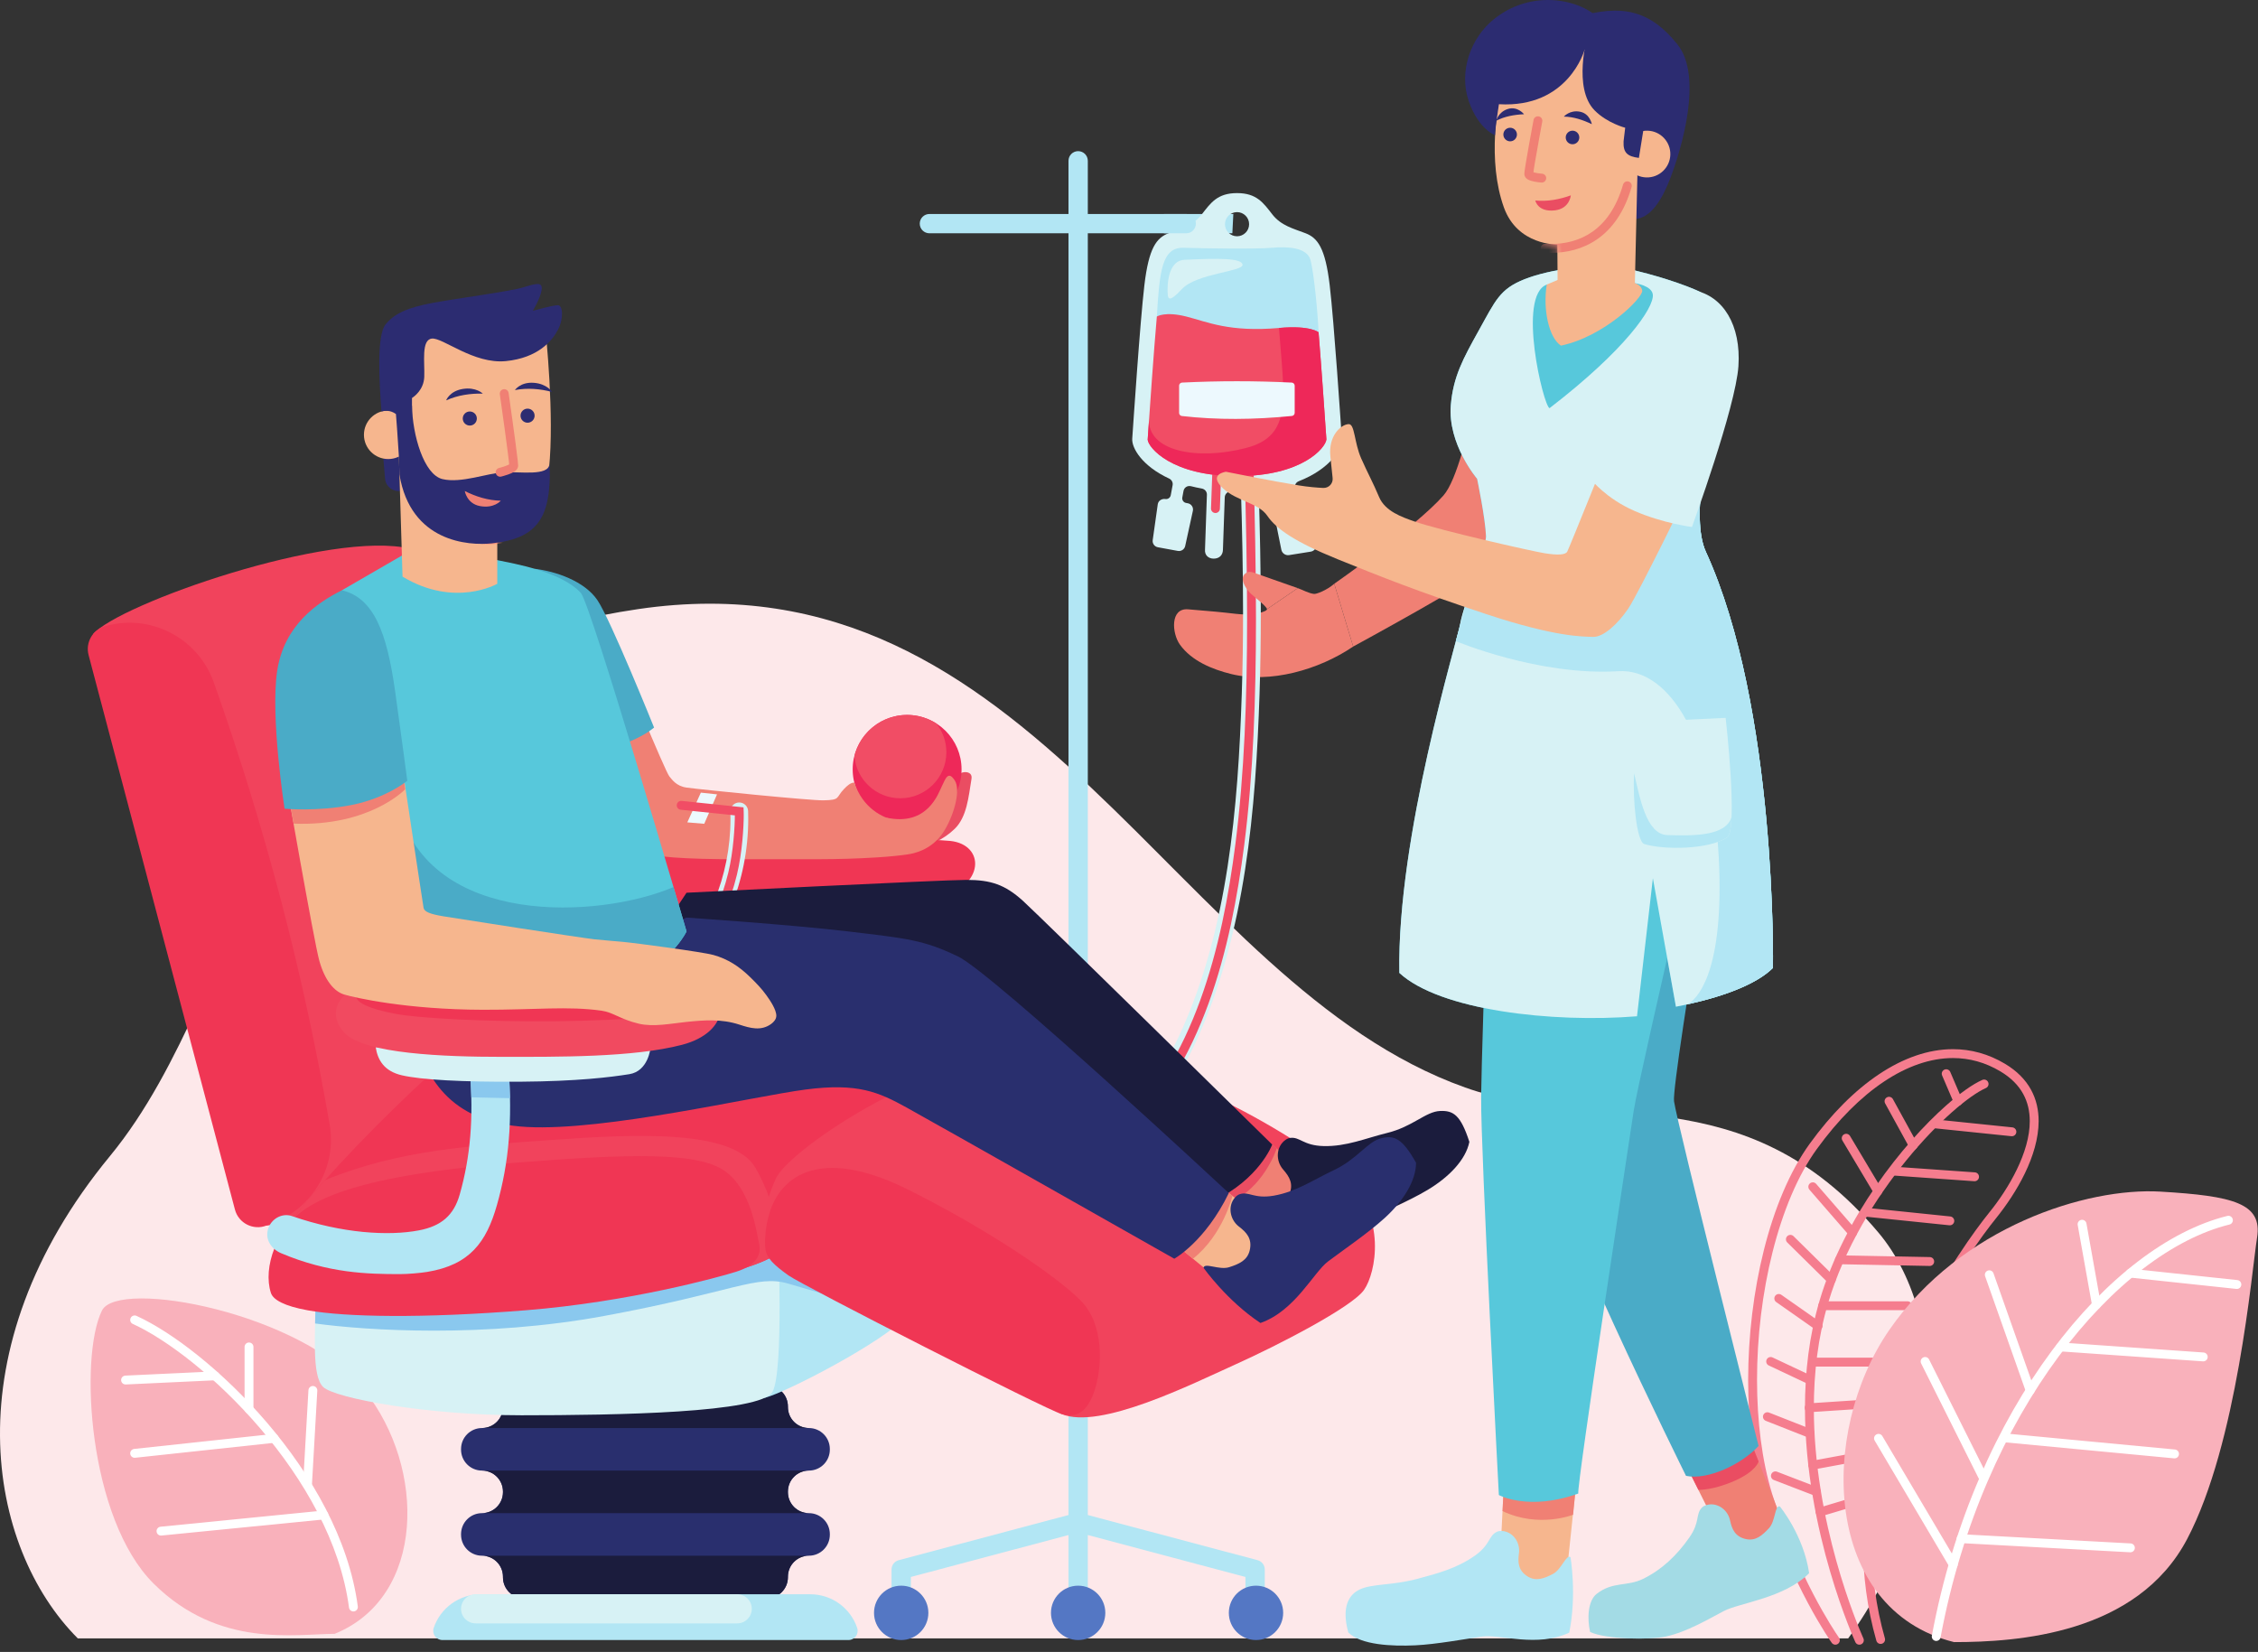 <svg width="339" height="248" viewBox="0 0 339 248" fill="none" xmlns="http://www.w3.org/2000/svg">
<rect x="0" y="0" width="339" height="248" fill="#333333" stroke="none"/>
<path d="M11.677 245.965C-1.888 232.377 -7.5 202.721 16.5 173.571C38.693 146.613 36.266 100.214 95.805 91.444C155.344 82.672 176.116 147.637 219.96 163.262C239.567 170.25 261.785 161.006 282.025 185.059C293.305 198.462 292.205 225.741 277.477 245.965H11.677Z" fill="#FDE8EA"/>
<path d="M276.092 245.861L276.028 245.77C275.377 244.83 269.872 236.665 266.049 224.244C264.528 219.305 263.788 213.354 263.788 207.171C263.779 194.305 267.011 180.42 272.783 172.48C275.945 168.117 279.372 164.696 282.848 162.378C286.325 160.058 289.839 158.844 293.204 158.844C295.664 158.845 298.053 159.488 300.337 160.852C301.969 161.829 303.055 162.973 303.744 164.225C304.433 165.478 304.733 166.853 304.733 168.316C304.753 172.957 301.597 178.409 298.641 182.047C294.524 187.154 279.708 207.749 279.692 231.642C279.691 236.437 280.292 241.364 281.703 246.314C281.803 246.669 282.172 246.874 282.527 246.773C282.88 246.673 283.085 246.304 282.984 245.95C281.611 241.126 281.025 236.326 281.025 231.642C281.008 208.313 295.649 187.852 299.679 182.885C302.724 179.1 306.048 173.536 306.067 168.316C306.068 166.671 305.725 165.057 304.913 163.582C304.101 162.106 302.825 160.785 301.021 159.708C298.544 158.225 295.899 157.51 293.204 157.51C289.513 157.512 285.748 158.84 282.108 161.269C278.467 163.7 274.94 167.233 271.703 171.697C265.673 180.037 262.464 194.082 262.455 207.171C262.456 213.461 263.203 219.528 264.775 224.637C268.916 238.083 274.979 246.595 275.005 246.634C275.22 246.934 275.636 247.005 275.936 246.79C276.236 246.577 276.305 246.161 276.092 245.861Z" fill="#F57D8E"/>
<path d="M297.609 162.128C296.175 162.762 294.299 164.088 292.147 165.993C285.713 171.706 276.945 182.628 273.193 195.209C271.6 200.56 270.984 206.062 270.984 211.383C270.991 230.032 278.531 246.478 278.547 246.525C278.7 246.86 279.096 247.007 279.431 246.854C279.765 246.701 279.912 246.305 279.759 245.971C279.759 245.971 279.732 245.912 279.679 245.79C278.871 243.968 272.312 228.533 272.317 211.383C272.317 206.165 272.923 200.79 274.471 195.59C276.897 187.432 281.545 179.908 286.241 174.153C288.587 171.276 290.944 168.841 293.031 166.99C295.112 165.14 296.944 163.873 298.145 163.349C298.483 163.201 298.636 162.808 298.488 162.47C298.34 162.133 297.947 161.98 297.609 162.128Z" fill="#F57D8E"/>
<path d="M302.121 169.25L290.427 168.044C290.061 168.005 289.733 168.272 289.696 168.638C289.657 169.004 289.924 169.332 290.291 169.369L301.984 170.577C302.351 170.614 302.677 170.349 302.716 169.983C302.753 169.616 302.487 169.289 302.121 169.25Z" fill="#F57D8E"/>
<path d="M296.493 176.004L284.308 175.148C283.94 175.121 283.621 175.399 283.596 175.765C283.571 176.133 283.847 176.452 284.215 176.477L296.4 177.335C296.767 177.36 297.085 177.082 297.112 176.716C297.137 176.349 296.86 176.03 296.493 176.004Z" fill="#F57D8E"/>
<path d="M292.801 182.624L280.221 181.328C279.856 181.29 279.528 181.556 279.491 181.922C279.452 182.289 279.719 182.617 280.085 182.654L292.664 183.95C293.031 183.988 293.359 183.721 293.396 183.356C293.433 182.989 293.167 182.661 292.801 182.624Z" fill="#F57D8E"/>
<path d="M276.145 189.794L289.703 190.056C290.071 190.062 290.375 189.77 290.381 189.401C290.389 189.033 290.096 188.729 289.728 188.722L276.171 188.461C275.803 188.454 275.499 188.746 275.491 189.114C275.484 189.482 275.776 189.787 276.145 189.794Z" fill="#F57D8E"/>
<path d="M273.651 196.694H286.372C286.74 196.694 287.039 196.395 287.039 196.028C287.039 195.658 286.74 195.361 286.372 195.361H273.651C273.283 195.361 272.984 195.658 272.984 196.028C272.984 196.395 273.283 196.694 273.651 196.694Z" fill="#F57D8E"/>
<path d="M272.16 205.16H283.604C283.972 205.16 284.271 204.861 284.271 204.493C284.271 204.125 283.972 203.826 283.604 203.826H272.16C271.79 203.826 271.493 204.125 271.493 204.493C271.493 204.861 271.79 205.16 272.16 205.16Z" fill="#F57D8E"/>
<path d="M271.659 212.013L280.699 211.421C281.065 211.397 281.344 211.08 281.32 210.713C281.296 210.345 280.979 210.068 280.611 210.092L271.571 210.683C271.204 210.707 270.925 211.025 270.949 211.392C270.973 211.76 271.291 212.037 271.659 212.013Z" fill="#F57D8E"/>
<path d="M272.28 220.618L279.273 219.33C279.636 219.264 279.876 218.916 279.809 218.553C279.741 218.192 279.395 217.952 279.032 218.018L272.039 219.308C271.676 219.374 271.437 219.721 271.504 220.084C271.571 220.447 271.919 220.685 272.28 220.618Z" fill="#F57D8E"/>
<path d="M273.449 227.631L279.344 225.871C279.696 225.765 279.897 225.395 279.792 225.041C279.687 224.689 279.315 224.488 278.963 224.593L273.068 226.353C272.716 226.459 272.515 226.829 272.62 227.182C272.725 227.535 273.097 227.736 273.449 227.631Z" fill="#F57D8E"/>
<path d="M272.948 223.312L266.785 220.944C266.441 220.812 266.056 220.984 265.924 221.328C265.792 221.672 265.964 222.057 266.308 222.189L272.471 224.557C272.815 224.689 273.2 224.517 273.332 224.173C273.464 223.829 273.292 223.444 272.948 223.312Z" fill="#F57D8E"/>
<path d="M272.001 214.59L265.589 212.066C265.247 211.932 264.86 212.1 264.724 212.442C264.589 212.785 264.759 213.171 265.101 213.306L271.513 215.83C271.856 215.965 272.243 215.797 272.377 215.454C272.512 215.112 272.344 214.725 272.001 214.59Z" fill="#F57D8E"/>
<path d="M272.041 206.581L266.12 203.792C265.787 203.635 265.389 203.777 265.232 204.111C265.076 204.444 265.219 204.841 265.551 204.997L271.473 207.787C271.805 207.944 272.203 207.801 272.36 207.468C272.517 207.135 272.375 206.737 272.041 206.581Z" fill="#F57D8E"/>
<path d="M273.337 198.525L267.437 194.388C267.136 194.177 266.72 194.249 266.508 194.55C266.297 194.853 266.371 195.268 266.672 195.48L272.572 199.617C272.873 199.828 273.289 199.754 273.5 199.453C273.712 199.152 273.639 198.736 273.337 198.525Z" fill="#F57D8E"/>
<path d="M287.82 171.62L284.188 165.009C284.011 164.686 283.605 164.568 283.283 164.745C282.96 164.922 282.843 165.328 283.02 165.65L286.652 172.261C286.829 172.584 287.235 172.702 287.557 172.525C287.88 172.348 287.997 171.942 287.82 171.62Z" fill="#F57D8E"/>
<path d="M282.495 178.492L277.748 170.54C277.559 170.224 277.149 170.12 276.833 170.309C276.517 170.497 276.413 170.906 276.603 171.223L281.349 179.176C281.539 179.492 281.948 179.596 282.264 179.406C282.58 179.217 282.683 178.808 282.495 178.492Z" fill="#F57D8E"/>
<path d="M278.648 184.621L272.663 177.732C272.421 177.454 272 177.424 271.723 177.666C271.444 177.908 271.415 178.328 271.656 178.606L277.641 185.495C277.883 185.773 278.304 185.802 278.583 185.561C278.86 185.32 278.889 184.899 278.648 184.621Z" fill="#F57D8E"/>
<path d="M275.405 191.64L269.264 185.584C269.003 185.325 268.58 185.328 268.321 185.59C268.063 185.853 268.065 186.275 268.328 186.533L274.469 192.589C274.731 192.848 275.153 192.845 275.412 192.582C275.671 192.321 275.667 191.899 275.405 191.64Z" fill="#F57D8E"/>
<path d="M294.571 165.068L292.8 160.933C292.655 160.594 292.263 160.438 291.925 160.582C291.587 160.728 291.429 161.12 291.575 161.458L293.345 165.592C293.491 165.93 293.883 166.088 294.221 165.942C294.559 165.797 294.716 165.405 294.571 165.068Z" fill="#F57D8E"/>
<path d="M293.366 246.526C302.813 246.526 320.837 245.362 328.37 231.04C335.902 216.717 338.054 190.899 338.862 185.784C339.669 180.668 335.365 179.543 324.334 178.895C313.305 178.247 294.396 184.144 283.673 199.624C272.95 215.102 273.697 241.632 293.366 246.526Z" fill="#F9B1BB"/>
<path d="M334.399 182.544C325.569 184.729 316.108 191.918 308.02 202.826C299.935 213.738 293.233 228.389 290.035 245.564C289.968 245.925 290.207 246.273 290.568 246.341C290.931 246.408 291.279 246.169 291.345 245.807C294.505 228.83 301.133 214.356 309.091 203.62C317.044 192.88 326.336 185.897 334.717 183.838C335.075 183.75 335.293 183.389 335.205 183.032C335.117 182.674 334.756 182.456 334.399 182.544Z" fill="white"/>
<path d="M335.897 192.177L319.912 190.473C319.547 190.433 319.217 190.699 319.179 191.065C319.14 191.43 319.405 191.76 319.771 191.799L335.756 193.504C336.123 193.542 336.451 193.277 336.491 192.911C336.529 192.545 336.264 192.216 335.897 192.177Z" fill="white"/>
<path d="M311.932 183.911L314.087 195.992C314.152 196.355 314.499 196.596 314.86 196.532C315.223 196.466 315.464 196.121 315.4 195.759L313.245 183.676C313.18 183.314 312.835 183.073 312.472 183.137C312.109 183.202 311.868 183.548 311.932 183.911Z" fill="white"/>
<path d="M298.032 191.602L304.164 208.966C304.287 209.314 304.668 209.496 305.015 209.373C305.363 209.25 305.544 208.871 305.421 208.523L299.289 191.159C299.167 190.811 298.785 190.629 298.439 190.752C298.092 190.874 297.909 191.255 298.032 191.602Z" fill="white"/>
<path d="M330.827 203.048L309.389 201.548C309.021 201.523 308.703 201.799 308.677 202.166C308.652 202.533 308.929 202.852 309.296 202.878L330.735 204.378C331.101 204.404 331.42 204.126 331.445 203.76C331.472 203.392 331.195 203.073 330.827 203.048Z" fill="white"/>
<path d="M288.427 204.693L297.04 221.899C297.205 222.228 297.605 222.361 297.935 222.195C298.264 222.032 298.397 221.63 298.233 221.301L289.619 204.095C289.455 203.766 289.053 203.633 288.724 203.799C288.396 203.964 288.263 204.364 288.427 204.693Z" fill="white"/>
<path d="M326.532 217.613L301.211 215.216C300.844 215.181 300.519 215.449 300.484 215.816C300.449 216.182 300.719 216.508 301.085 216.542L326.407 218.941C326.773 218.976 327.097 218.706 327.133 218.34C327.168 217.973 326.899 217.648 326.532 217.613Z" fill="white"/>
<path d="M319.877 231.712L294.468 230.33C294.1 230.311 293.787 230.592 293.767 230.96C293.747 231.328 294.028 231.642 294.396 231.662L319.805 233.042C320.173 233.062 320.488 232.781 320.508 232.413C320.528 232.045 320.245 231.732 319.877 231.712Z" fill="white"/>
<path d="M281.452 216.276L292.672 235.23C292.86 235.548 293.269 235.652 293.585 235.465C293.903 235.277 294.008 234.869 293.82 234.552L282.6 215.596C282.412 215.28 282.003 215.174 281.687 215.362C281.369 215.549 281.265 215.959 281.452 216.276Z" fill="white"/>
<path d="M229.585 42.74C223.237 44.816 220.839 69.696 216.703 74.393C212.567 79.09 200.315 87.64 200.315 87.64L203.157 97.066C203.157 97.066 221.951 86.858 224.405 84.552C226.861 82.245 233.091 66.301 233.091 66.301L229.585 42.74Z" fill="#F08074"/>
<path d="M190.227 91.444C190.215 91.506 190.157 91.629 189.896 91.744C188.028 92.566 186.048 92.201 184.011 91.982C181.955 91.761 180.275 91.65 178.389 91.478C175.671 91.23 175.912 95.062 177.153 96.788C178.915 99.237 182.013 100.496 184.853 101.194C190.676 102.625 197.972 100.586 203.157 97.066L200.315 87.64C199.137 88.658 197.62 89.198 197.3 89.166C196.497 89.089 195.609 88.566 194.839 88.296" fill="#F08074"/>
<path d="M50.235 245.287C44.377 245.287 32.901 247.496 23.081 237.761C13.26 228.026 11.862 203.724 15.306 196.753C17.712 191.881 45.449 197.101 54.725 208.745C63.999 220.388 63.886 239.768 50.235 245.287Z" fill="#F9B1BB"/>
<path d="M19.94 198.762C25.055 201.085 32.579 206.844 39.085 214.465C45.602 222.088 51.114 231.577 52.396 241.344C52.444 241.709 52.779 241.966 53.144 241.918C53.509 241.87 53.766 241.534 53.718 241.17C52.378 231.024 46.721 221.353 40.099 213.599C33.466 205.844 25.88 200.007 20.493 197.549C20.158 197.395 19.762 197.544 19.609 197.88C19.457 198.214 19.605 198.61 19.94 198.762Z" fill="white"/>
<path d="M18.884 207.849L32.319 207.22C32.687 207.202 32.971 206.89 32.954 206.523C32.937 206.154 32.625 205.871 32.257 205.888L18.821 206.518C18.453 206.536 18.169 206.848 18.186 207.214C18.203 207.582 18.515 207.866 18.884 207.849Z" fill="white"/>
<path d="M36.718 202.213V211.557C36.718 211.925 37.016 212.224 37.384 212.224C37.753 212.224 38.051 211.925 38.051 211.557V202.213C38.051 201.845 37.753 201.547 37.384 201.547C37.016 201.547 36.718 201.845 36.718 202.213Z" fill="white"/>
<path d="M20.287 218.852L41.235 216.599C41.602 216.559 41.866 216.23 41.826 215.864C41.787 215.499 41.459 215.233 41.093 215.273L20.145 217.526C19.779 217.565 19.514 217.894 19.553 218.26C19.593 218.626 19.921 218.892 20.287 218.852Z" fill="white"/>
<path d="M46.307 208.706L45.506 222.74C45.485 223.108 45.766 223.422 46.134 223.444C46.502 223.464 46.817 223.183 46.837 222.816L47.638 208.782C47.659 208.416 47.378 208.1 47.01 208.08C46.643 208.059 46.328 208.34 46.307 208.706Z" fill="white"/>
<path d="M24.237 230.53L48.688 228.104C49.054 228.068 49.322 227.741 49.286 227.376C49.249 227.009 48.923 226.741 48.557 226.777L24.106 229.204C23.739 229.24 23.472 229.566 23.508 229.933C23.545 230.3 23.871 230.568 24.237 230.53Z" fill="white"/>
<path d="M161.865 241.014C162.667 241.014 163.316 240.366 163.316 239.565V24.14C163.316 23.34 162.667 22.691 161.865 22.691C161.065 22.691 160.416 23.34 160.416 24.14V239.565C160.416 240.366 161.065 241.014 161.865 241.014Z" fill="#B2E6F4"/>
<path d="M185.017 35.024H139.536C138.735 35.024 138.085 34.376 138.085 33.574C138.085 32.773 138.735 32.125 139.536 32.125H185.163" fill="#B2E6F4"/>
<path d="M135.299 239.945C136.1 239.945 136.751 239.296 136.751 238.493V236.747L162.239 229.968C163.013 229.762 163.475 228.966 163.269 228.192C163.063 227.417 162.267 226.957 161.492 227.162L134.925 234.228C134.289 234.396 133.847 234.972 133.847 235.631V238.493C133.847 239.296 134.497 239.945 135.299 239.945Z" fill="#B2E6F4"/>
<path d="M188.433 239.945C189.235 239.945 189.884 239.296 189.884 238.493V235.631C189.884 234.972 189.441 234.396 188.805 234.228L162.239 227.162C161.464 226.957 160.668 227.417 160.463 228.192C160.257 228.966 160.717 229.762 161.492 229.968L186.981 236.747V238.493C186.981 239.296 187.631 239.945 188.433 239.945Z" fill="#B2E6F4"/>
<path d="M157.785 242.136C157.785 244.389 159.612 246.216 161.865 246.216C164.119 246.216 165.945 244.389 165.945 242.136C165.945 239.882 164.119 238.056 161.865 238.056C159.612 238.056 157.785 239.882 157.785 242.136Z" fill="#5477C4"/>
<path d="M131.219 242.136C131.219 244.389 133.045 246.216 135.299 246.216C137.552 246.216 139.379 244.389 139.379 242.136C139.379 239.882 137.552 238.056 135.299 238.056C133.045 238.056 131.219 239.882 131.219 242.136Z" fill="#5477C4"/>
<path d="M192.647 242.136C192.647 244.389 190.82 246.216 188.567 246.216C186.315 246.216 184.488 244.389 184.488 242.136C184.488 239.882 186.315 238.056 188.567 238.056C190.82 238.056 192.647 239.882 192.647 242.136Z" fill="#5477C4"/>
<path d="M183.908 33.658C183.908 32.657 184.72 31.846 185.72 31.846C186.721 31.846 187.533 32.657 187.533 33.658C187.533 34.66 186.721 35.471 185.72 35.471C184.72 35.471 183.908 34.66 183.908 33.658ZM176.048 72.836L175.767 74.347C175.696 74.72 175.345 74.971 174.972 74.918C174.42 74.841 173.895 75.162 173.817 75.715L173.059 81.088C172.987 81.593 173.327 82.065 173.829 82.157L176.832 82.709C177.337 82.801 177.825 82.477 177.935 81.976L179.089 76.697C179.204 76.173 178.864 75.657 178.337 75.557L178.068 75.507C177.684 75.434 177.432 75.064 177.504 74.681L177.685 73.705C177.785 73.169 178.292 72.862 178.82 72.997C179.332 73.126 179.869 73.244 180.433 73.345C180.88 73.425 181.212 73.813 181.196 74.268L180.912 82.475C180.829 83.344 181.417 83.865 182.211 83.867C183.088 83.867 183.576 83.311 183.601 82.568L183.876 74.662C183.892 74.166 184.304 73.769 184.8 73.785C185.101 73.794 185.407 73.801 185.72 73.801C187.437 73.801 188.985 73.673 190.387 73.452C190.673 73.406 191.057 73.332 191.416 73.258C191.983 73.142 192.501 73.416 192.573 73.879C192.647 74.343 192.705 74.719 192.705 74.719C192.768 75.124 192.5 75.504 192.103 75.584C191.515 75.703 191.099 76.217 191.217 76.805L192.372 82.526C192.481 83.065 192.995 83.422 193.537 83.336L196.781 82.82C197.327 82.733 197.705 82.229 197.636 81.681L196.917 75.913C196.847 75.341 196.316 74.94 195.747 75.028L195.455 75.072C195.04 75.135 194.652 74.85 194.587 74.436L194.4 73.236C194.333 72.811 194.584 72.404 194.985 72.246C199.68 70.406 201.565 67.396 201.455 65.85C201.289 63.532 200.296 48.46 199.633 42.829C198.971 37.197 197.811 35.706 195.989 35.011C194.168 34.313 192.345 33.885 191.02 32.191C189.696 30.496 188.701 28.989 185.72 28.989C182.74 28.989 181.745 30.496 180.42 32.191C179.096 33.885 177.273 34.313 175.452 35.011C173.631 35.706 172.471 37.197 171.808 42.829C171.145 48.46 170.152 63.532 169.987 65.85C169.884 67.288 171.515 69.989 175.517 71.841C175.899 72.017 176.125 72.422 176.048 72.836Z" fill="#D7F2F5"/>
<path d="M173.68 47.519C174.093 40.729 174.413 37.09 177.731 37.199C181.048 37.305 188.647 37.408 191 37.196C193.355 36.984 196.195 37.165 196.729 38.985C197.264 40.804 197.859 47.176 197.961 49.892C198.063 52.608 190.407 53.492 183.908 53.585C177.411 53.677 173.68 47.519 173.68 47.519Z" fill="#B2E6F4"/>
<path d="M197.961 49.892C198.395 55.2 198.825 61.486 199.032 64.484L199.137 65.966C199.036 67.183 195.576 71.478 185.721 71.478C175.865 71.478 172.405 67.183 172.304 66.016L172.409 64.484C172.647 61.023 173.185 53.18 173.68 47.519C173.68 47.519 174.9 46.716 178.089 47.519C181.279 48.32 184.525 49.901 192.099 49.232C196.773 48.819 197.961 49.892 197.961 49.892Z" fill="#F14D65"/>
<path d="M183.147 76.376L183.359 70.424C183.372 70.056 183.084 69.748 182.716 69.734C182.348 69.721 182.04 70.009 182.027 70.377L181.813 76.328C181.801 76.696 182.088 77.005 182.456 77.018C182.824 77.032 183.133 76.744 183.147 76.376Z" fill="#F14D65"/>
<path d="M145.164 180.748C153.252 180.509 160.321 177.887 166.135 173.531C171.952 169.176 176.519 163.111 179.736 155.995C187.029 139.851 188.52 121.459 189.097 104.24C189.233 100.164 189.289 96.088 189.289 92.013C189.289 85.672 189.152 79.336 188.96 73.009C188.937 72.273 188.323 71.696 187.587 71.717C186.851 71.74 186.272 72.355 186.295 73.091C186.487 79.401 186.623 85.71 186.623 92.013C186.623 96.062 186.567 100.109 186.432 104.152C185.868 121.28 184.349 139.335 177.307 154.896C174.243 161.671 169.936 167.355 164.537 171.396C159.135 175.435 152.645 177.852 145.084 178.081C144.348 178.104 143.769 178.719 143.791 179.455C143.813 180.19 144.428 180.769 145.164 180.748Z" fill="#D7F2F5"/>
<path d="M186.852 70.104C187.055 77.581 187.231 85.296 187.231 92.971C187.231 104.637 186.821 116.212 185.475 126.713C183.511 142.078 179.319 159.492 167.509 170.148C161.337 175.725 153.397 178.501 145.096 178.748C144.728 178.76 144.439 179.066 144.449 179.435C144.46 179.802 144.768 180.092 145.136 180.081C153.704 179.828 161.968 176.953 168.403 171.137C180.629 160.068 184.807 142.341 186.797 126.884C188.155 116.293 188.564 104.668 188.564 92.971C188.564 85.275 188.387 77.548 188.185 70.068C188.175 69.7 187.868 69.409 187.5 69.42C187.132 69.429 186.843 69.736 186.852 70.104Z" fill="#F14D65"/>
<path d="M172.304 66.016L172.409 64.484C172.443 64.012 172.48 63.452 172.524 62.832C172.176 67.77 179.773 69.169 187.124 67.24C194.115 65.405 192.795 59.819 192.017 49.237L192.099 49.232C196.773 48.819 197.961 49.892 197.961 49.892C198.395 55.2 198.825 61.486 199.032 64.484L199.137 65.966C199.036 67.183 195.576 71.478 185.721 71.478C175.865 71.478 172.405 67.183 172.304 66.016Z" fill="#EE2859"/>
<path d="M177.436 62.455C182.724 63.06 188.245 63.013 193.951 62.449C194.189 62.425 194.375 62.223 194.375 61.981V57.904C194.375 57.655 194.177 57.448 193.929 57.436C188.441 57.167 182.955 57.167 177.468 57.436C177.219 57.448 177.021 57.655 177.021 57.904V61.987C177.021 62.225 177.2 62.428 177.436 62.455Z" fill="#EDF9FE"/>
<path d="M177.816 39.002C182.932 38.765 186.476 38.73 186.544 39.753C186.613 40.776 179.657 41.049 177.475 43.368C175.292 45.687 175.292 44.868 175.292 43.368C175.292 41.867 175.692 39.101 177.816 39.002Z" fill="#D7F2F5"/>
<path d="M194.839 88.296C192.673 87.534 190.507 86.775 188.341 86.013C188.004 85.894 187.629 85.776 187.299 85.912C185.744 86.546 187.081 88.481 187.824 89.159C188.479 89.756 189.557 90.544 190.111 91.233L190.227 91.444" fill="#F08074"/>
<path d="M135.553 123.276C137.668 123.448 139.948 122.749 141.421 120.98C142.285 119.941 142.707 118.593 143.248 117.368C143.425 116.966 143.613 116.552 143.947 116.266C144.272 115.988 144.723 115.862 145.144 115.932C145.399 115.974 145.656 116.097 145.78 116.322C145.911 116.558 145.869 116.848 145.825 117.113C145.419 119.548 145.172 122.657 143.321 124.44C141.639 126.06 139.775 126.838 137.507 127.42" fill="#EA4D62"/>
<path d="M144.361 115.504C144.361 120.017 140.703 123.676 136.188 123.676C131.675 123.676 128.016 120.017 128.016 115.504C128.016 110.99 131.675 107.332 136.188 107.332C140.703 107.332 144.361 110.99 144.361 115.504Z" fill="#EE2859"/>
<path d="M136.188 107.332C132.366 107.332 129.166 109.958 128.273 113.504C128.568 117.053 131.537 119.844 135.163 119.844C138.984 119.844 142.081 116.746 142.081 112.925C142.081 111.292 141.513 109.794 140.567 108.61C139.3 107.805 137.801 107.332 136.188 107.332Z" fill="#F14D65"/>
<path d="M95.969 125.457C90.298 125.457 86.58 129.513 89.975 133.17C92.915 136.338 105.131 136.768 113.501 136.768C121.872 136.768 133.312 136.881 140.656 134.958C148 133.036 147.888 126.814 142.684 126.249C137.481 125.682 95.969 125.457 95.969 125.457Z" fill="#F03654"/>
<path d="M136.509 128.236C135.175 128.437 133.605 128.597 131.754 128.714C125.407 129.117 121.364 128.96 111.289 128.993C102.523 129.021 97.799 128.612 96.575 127.913C94.204 126.56 88.032 118.54 86.558 116.38C84.405 113.224 79.374 89.397 79.374 89.397L82.894 86.305C87.383 88.109 88.678 89.532 90.14 92.754C93.382 99.905 99.874 115.877 100.507 116.578C100.851 116.96 101.475 118.022 103.096 118.242C105.642 118.586 121.68 120.188 123.593 120.153C126.248 120.105 125.435 119.768 126.733 118.429C127.196 117.952 127.709 117.486 128.251 117.485C129.529 121.237 132.34 122.8 134.749 123.245" fill="#F08074"/>
<path d="M80.263 85.393C83.389 85.762 87.731 87.209 89.695 90.104C91.658 92.997 98.197 109.224 98.197 109.224C98.197 109.224 94.656 112.429 87.007 113.049L80.263 85.393Z" fill="#4AABC7"/>
<path d="M105.223 118.998L103.188 123.46L105.729 123.676L107.649 119.258L105.223 118.998Z" fill="#EDF9FE"/>
<path d="M136.509 128.236C138.163 127.936 140.385 127.068 141.86 124.565C143.336 122.063 144.209 118.573 143.369 117.217C142.331 115.544 141.92 117.009 141.396 118.052C140.873 119.095 139.259 124.111 133.047 122.748L136.509 128.236Z" fill="#F08074"/>
<path d="M109.65 121.853C109.663 122.217 109.669 122.58 109.669 122.942C109.67 131.614 106.209 139.658 100.568 145.532C94.923 151.404 87.129 155.089 78.421 155.09C77.654 155.09 76.88 155.062 76.098 155.004C75.364 154.949 74.725 155.5 74.669 156.234C74.615 156.969 75.165 157.608 75.899 157.664C76.747 157.726 77.588 157.757 78.421 157.757C87.894 157.758 96.39 153.733 102.491 147.378C108.595 141.025 112.335 132.329 112.335 122.942C112.335 122.55 112.329 122.157 112.316 121.764C112.291 121.028 111.675 120.452 110.939 120.476C110.203 120.5 109.626 121.117 109.65 121.853Z" fill="#D7F2F5"/>
<path d="M75.965 157C76.595 157.03 77.221 157.046 77.843 157.046C88.987 157.053 98.834 151.964 105.447 142.593C108.122 138.812 109.631 135.466 110.637 131.314C111.448 127.969 111.657 124.105 111.659 122.346C111.659 122.125 111.656 121.936 111.649 121.78L111.625 121.205L102.337 120.237C101.971 120.2 101.643 120.465 101.605 120.832C101.567 121.197 101.833 121.525 102.199 121.564L110.914 122.472L110.983 121.808L110.317 121.836C110.322 121.965 110.326 122.138 110.326 122.346C110.327 124.006 110.114 127.833 109.342 131C108.362 135.016 106.954 138.142 104.358 141.824C97.962 150.864 88.58 155.706 77.843 155.713C77.243 155.713 76.64 155.698 76.032 155.668C75.664 155.649 75.351 155.932 75.333 156.3C75.314 156.668 75.598 156.981 75.965 157Z" fill="#F14D65"/>
<path d="M69.218 217.631V217.536C69.218 215.797 70.627 214.389 72.366 214.389C74.104 214.389 75.513 212.98 75.513 211.241V211.147C75.513 209.409 76.922 208 78.66 208H115.144C116.882 208 118.291 209.409 118.291 211.147V211.241C118.291 212.98 119.701 214.389 121.439 214.389C123.177 214.389 124.586 215.797 124.586 217.536V217.631C124.586 219.369 123.177 220.777 121.439 220.777C119.701 220.777 118.291 222.187 118.291 223.925V224.02C118.291 225.757 119.701 227.166 121.439 227.166C123.177 227.166 124.586 228.576 124.586 230.314V230.409C124.586 232.147 123.177 233.556 121.439 233.556C119.701 233.556 118.291 234.965 118.291 236.704V236.797C118.291 238.536 116.882 239.945 115.144 239.945H78.66C76.922 239.945 75.513 238.536 75.513 236.797V236.704C75.513 234.965 74.104 233.556 72.366 233.556C70.627 233.556 69.218 232.147 69.218 230.409V230.314C69.218 228.576 70.627 227.166 72.366 227.166C74.104 227.166 75.513 225.757 75.513 224.02V223.925C75.513 222.187 74.104 220.777 72.366 220.777C70.627 220.777 69.218 219.369 69.218 217.631Z" fill="#292F6E"/>
<path d="M121.438 227.166H72.365C74.103 227.166 75.513 225.757 75.513 224.02V223.925C75.513 222.187 74.103 220.777 72.365 220.777H121.438C119.7 220.777 118.291 222.187 118.291 223.925V224.02C118.291 225.757 119.7 227.166 121.438 227.166Z" fill="#1B1C3D"/>
<path d="M72.365 214.389C74.103 214.389 75.513 212.98 75.513 211.241V211.147C75.513 209.416 76.911 208.013 78.639 208.001H115.165C116.893 208.013 118.291 209.416 118.291 211.147V211.241C118.291 212.98 119.7 214.389 121.438 214.389L121.459 214.39H72.365V214.389Z" fill="#1B1C3D"/>
<path d="M118.291 236.704V236.797C118.291 238.536 116.882 239.945 115.144 239.945H78.66C76.922 239.945 75.513 238.536 75.513 236.797V236.704C75.513 234.965 74.103 233.556 72.365 233.556H121.438C119.7 233.556 118.291 234.965 118.291 236.704Z" fill="#1B1C3D"/>
<path d="M72.152 239.345H121.653C124.837 239.345 127.668 241.376 128.689 244.393C128.992 245.288 128.326 246.216 127.382 246.216H66.422C65.478 246.216 64.812 245.288 65.115 244.393C66.136 241.376 68.966 239.345 72.152 239.345Z" fill="#B2E6F4"/>
<path d="M71.403 243.714H110.685C111.892 243.714 112.87 242.736 112.87 241.529C112.87 240.324 111.892 239.345 110.685 239.345H71.403C70.196 239.345 69.218 240.324 69.218 241.529C69.218 242.736 70.196 243.714 71.403 243.714Z" fill="#D7F2F5"/>
<path d="M114.857 209.844C117.965 209.053 132.562 201.538 136.156 197.562L134.785 182.088H90.545L47.88 196.966L114.857 209.844Z" fill="#B2E6F4"/>
<path d="M47.383 193.906C47.383 200.085 46.725 206.584 48.546 208.254C50.366 209.926 64.055 212.473 78.284 212.473C92.514 212.473 114.239 212.113 115.977 208.956C117.715 205.8 116.809 185.238 116.809 185.238L47.383 193.906Z" fill="#D7F2F5"/>
<path d="M47.305 198.69C47.339 197.135 47.383 195.511 47.383 193.906L61.369 192.262L90.545 182.088H131.678L134.981 197.562C134.981 197.562 123.098 194.089 118.34 192.706C113.581 191.324 110.2 193.96 90.704 197.562C72.769 200.877 55.078 199.759 47.305 198.69Z" fill="#8AC8EE"/>
<path d="M13.957 95.221C17.684 90.746 49.74 79.427 61.705 82.405C73.671 85.382 86.367 151.277 86.367 151.277C86.367 151.277 58.401 182.897 40.007 183.989C40.009 183.037 13.957 95.221 13.957 95.221Z" fill="#F1435C"/>
<path d="M15.757 94.013C22.581 92.053 29.725 95.768 32.101 102.459C39.798 124.135 45.603 146.267 49.496 168.861C50.571 175.097 47.062 181.223 41.171 183.533L40.007 183.989C38.027 184.766 35.812 183.643 35.269 181.585L13.299 98.34C12.806 96.469 13.897 94.547 15.757 94.013Z" fill="#F03654"/>
<path d="M112.02 190.302C115.646 189.125 117.729 187.993 121.908 184.101C126.087 180.209 144.795 160.608 147.283 158.12C149.769 155.632 147.844 144.484 135.224 144.137C122.605 143.79 90.663 144.189 80.215 149.264C69.767 154.338 45.661 179.424 43.599 183.765C41.537 188.106 112.02 190.302 112.02 190.302Z" fill="#F03654"/>
<path d="M43.599 183.765C44.12 182.669 46.047 180.25 48.801 177.168C60.133 172.538 71.172 171.982 82.72 171.148C95.725 170.207 110.14 169.581 113.431 175.341C115.917 179.694 117.08 184.468 116.945 188.095C115.38 189.08 113.908 189.689 112.02 190.302C112.02 190.302 41.537 188.106 43.599 183.765Z" fill="#F1435C"/>
<path d="M40.673 194.108C39.437 190.302 41.518 184.331 45.999 181.393C50.481 178.457 59.248 176.011 77.088 174.583C94.928 173.156 104.65 172.987 108.7 175.721C112.75 178.457 113.566 184.899 113.973 186.775C114.381 188.65 113.158 190.078 110.609 190.893C108.061 191.709 94.511 195.464 78.915 196.711C63.318 197.956 51.869 197.729 46.224 196.719C42.67 196.081 41.006 195.133 40.673 194.108Z" fill="#F03654"/>
<path d="M159.376 212.287C165.13 214.711 178.986 207.76 185.429 204.862C191.792 202.002 202.972 196.244 204.784 193.656C206.597 191.069 208.208 182.636 202.065 176.954C195.922 171.273 174.354 158.117 157.65 157.694C140.948 157.273 118.416 172.552 116.474 176.954C114.532 181.357 114.294 184.323 114.931 187.63L159.376 212.287Z" fill="#F1435C"/>
<path d="M114.931 187.631C114.723 186.456 114.825 182.129 116.966 179.112C119.107 176.096 124.408 172.629 136.439 178.644C148.468 184.659 158.663 191.637 162.231 195.233C165.799 198.829 165.493 205.15 164.372 208.617C163.251 212.083 161.619 212.899 159.376 212.287C157.133 211.674 120.512 192.995 118.393 191.489C116.099 189.86 115.147 188.854 114.931 187.631Z" fill="#F03654"/>
<path d="M196.408 176.566L191.001 171.833L182.412 178.857L187.412 182.869C187.412 182.869 190.757 182.357 193.528 180.116C196.299 177.876 196.408 176.566 196.408 176.566Z" fill="#F08074"/>
<path d="M191.001 171.833L191.68 172.428C191.68 172.428 189.659 178.545 184.485 180.521L182.412 178.857L191.001 171.833Z" fill="#EA4D62"/>
<path d="M186.207 180.592C186.521 179.801 188.439 181.433 189.989 181.265C191.541 181.095 192.872 180.799 193.516 179.412C194.28 177.765 193.579 176.645 192.643 175.578C191.487 174.262 191.564 172.14 192.995 171.129C193.215 170.974 193.448 170.868 193.695 170.834C195.169 170.636 195.635 171.978 198.705 172.058C202.141 172.146 205.025 170.88 208.252 170.088C212.128 169.138 214.036 166.874 216.209 166.789C218.188 166.71 219.283 167.365 220.601 171.428C220.047 174.16 217.492 176.754 214.308 178.654C211.412 180.383 207.196 182.156 204.713 183.35C202.231 184.545 198.413 189.638 192.952 190.401C188.656 186.126 186.207 180.592 186.207 180.592Z" fill="#1B1C3D"/>
<path d="M103.07 134.026C103.07 134.026 141.428 132.097 145.093 132.097C148.759 132.097 150.88 132.802 153.58 135.246C156.281 137.692 191.001 171.833 191.001 171.833C191.001 171.833 189.072 177.041 182.128 180.32L138.149 146.95L93.735 148.1L103.07 134.026Z" fill="#1B1C3D"/>
<path d="M184.485 179.113L189.468 183.006C189.533 189.235 186.631 192.152 182.132 191.462L176.324 186.683L184.485 179.113Z" fill="#F6B68E"/>
<path d="M184.485 179.113L185.032 179.54C185.032 179.54 183.62 185.401 179.103 188.969L176.324 186.684L184.485 179.113Z" fill="#F08074"/>
<path d="M61.925 154.356C63.678 161.49 67.311 168.568 79.13 169.193C90.948 169.817 113.015 164.613 120.925 163.572C128.836 162.532 131.959 163.989 136.123 166.278C140.285 168.568 176.3 188.969 176.3 188.969C176.3 188.969 180.947 186.4 184.485 179.113C184.485 179.113 149.029 146.085 143.824 143.588C138.62 141.089 136.123 140.881 127.379 139.841C118.635 138.8 103.07 137.758 103.07 137.758L61.925 154.356Z" fill="#292F6E"/>
<path d="M180.687 190.332C180.839 189.494 183.041 190.717 184.528 190.245C186.015 189.773 187.263 189.22 187.619 187.733C188.044 185.968 187.135 185.007 186.007 184.148C184.615 183.085 184.271 180.989 185.473 179.717C185.659 179.521 185.867 179.371 186.101 179.289C187.509 178.804 188.229 180.028 191.256 179.5C194.641 178.909 197.219 177.097 200.227 175.685C203.837 173.989 205.261 171.393 207.376 170.88C209.3 170.413 210.501 170.838 212.596 174.562C212.592 177.349 210.6 180.397 207.853 182.888C205.355 185.154 201.572 187.724 199.373 189.385C197.176 191.047 194.439 196.792 189.235 198.618C184.179 195.275 180.687 190.332 180.687 190.332Z" fill="#292F6E"/>
<path d="M74.658 84.09C77.123 84.616 84.157 85.76 87.192 88.996C88.714 90.618 103.07 139.828 103.07 139.828C103.07 139.828 96.646 154.356 61.925 154.356L54.155 128.589L51.333 88.616L60.337 83.409C60.337 83.409 72.192 83.566 74.658 84.09Z" fill="#57C8DB"/>
<path d="M103.07 139.828C103.07 139.828 102.307 137.213 101.116 133.174C90.028 137.906 64.606 139.316 59.814 121.21C59.814 121.21 54.986 125.988 53.882 124.725L54.155 128.589L61.924 154.356C96.646 154.356 103.07 139.828 103.07 139.828Z" fill="#4AABC7"/>
<path d="M57.56 68.916L57.811 71.868C57.908 73 58.915 73.831 60.044 73.709L59.874 68.081L57.56 68.916Z" fill="#2C2C71"/>
<path d="M82.083 51.5C82.62 57.583 83.425 70.376 81.367 75.296C79.31 80.217 74.658 80.396 74.658 80.396V87.642C74.658 87.642 68.306 91.311 60.433 86.569L59.845 67.13C59.845 67.13 58.331 53.601 60.433 51.5C62.535 49.397 70.632 42.285 82.083 51.5Z" fill="#F6B68E"/>
<mask id="mask0_1_284" style="mask-type:luminance" maskUnits="userSpaceOnUse" x="59" y="46" width="24" height="43">
<path d="M82.083 51.5C82.62 57.583 83.425 70.376 81.368 75.296C79.309 80.217 74.658 80.396 74.658 80.396V87.642C74.658 87.642 68.306 91.311 60.433 86.569L59.845 67.13C59.845 67.13 58.331 53.601 60.433 51.5C62.535 49.397 70.632 42.285 82.083 51.5Z" fill="white"/>
</mask>
<g mask="url(#mask0_1_284)">
<path d="M75.007 80.269C74.526 80.329 74.004 80.362 73.456 80.362C71.339 80.364 68.847 79.862 66.799 78.522C64.753 77.177 63.11 75.037 62.584 71.552C62.53 71.186 62.19 70.936 61.826 70.99C61.462 71.044 61.211 71.384 61.265 71.748C61.827 75.573 63.733 78.123 66.071 79.638C68.408 81.161 71.137 81.693 73.456 81.696C74.058 81.696 74.634 81.659 75.17 81.593C75.535 81.548 75.795 81.215 75.75 80.849C75.705 80.484 75.372 80.225 75.007 80.269Z" fill="#F08074"/>
</g>
<path d="M54.639 65.274C54.639 63.262 56.27 61.632 58.282 61.632C60.294 61.632 61.924 63.262 61.924 65.274C61.924 67.285 60.294 68.916 58.282 68.916C56.27 68.916 54.639 67.285 54.639 65.274Z" fill="#F6B68E"/>
<path d="M59.443 62.161L59.624 64.532H61.852V59.788L61.886 59.724C62.133 59.569 63.616 58.556 63.696 56.582C63.784 54.43 63.213 51.005 64.838 50.83C66.463 50.654 71.118 54.694 75.948 54.212C80.779 53.728 82.887 51.181 83.766 49.513C84.644 47.844 84.512 45.824 83.766 45.824C83.019 45.824 81.043 46.394 79.989 46.658C79.989 46.658 81.086 44.901 81.306 43.584C81.526 42.266 80.56 42.53 78.54 43.145C76.519 43.76 68.746 44.769 64.97 45.472C61.193 46.174 59.26 47.053 57.9 48.678C56.538 50.302 56.918 57.176 57.271 61.774C58.282 61.525 58.936 61.802 59.443 62.161Z" fill="#2C2C71"/>
<path d="M69.475 62.832C69.475 62.248 69.949 61.775 70.533 61.775C71.117 61.775 71.59 62.248 71.59 62.832C71.59 63.416 71.117 63.889 70.533 63.889C69.949 63.889 69.475 63.416 69.475 62.832Z" fill="#2C2C71"/>
<path d="M78.149 62.405C78.149 61.822 78.622 61.349 79.206 61.349C79.79 61.349 80.263 61.822 80.263 62.405C80.263 62.989 79.79 63.462 79.206 63.462C78.622 63.462 78.149 62.989 78.149 62.405Z" fill="#2C2C71"/>
<path d="M66.979 60.105C68.737 59.319 70.633 59.053 72.484 59.093C72.484 59.093 71.463 58.069 69.475 58.393C67.487 58.717 66.979 60.105 66.979 60.105Z" fill="#2C2C71"/>
<path d="M61.852 60.904C61.925 65.275 63.619 71.256 66.432 71.927C69.244 72.597 73.219 71.012 75.646 70.901C78.097 70.789 82.362 71.513 82.487 69.673C82.487 69.673 82.892 74.307 81.518 77.251C80.145 80.193 77.398 81.175 73.866 81.567C70.334 81.959 61.638 81.375 59.969 71.235L59.887 68.541L59.624 64.532L61.852 60.904Z" fill="#2C2C71"/>
<path d="M75.186 75.171C73.261 75.126 71.435 74.552 69.781 73.721C69.781 73.721 70.07 75.6 72.049 75.975C74.183 76.379 75.186 75.171 75.186 75.171Z" fill="#F08074"/>
<path d="M77.303 58.561C79.195 58.2 81.102 58.377 82.894 58.843C82.894 58.843 82.136 57.611 80.127 57.469C78.118 57.328 77.303 58.561 77.303 58.561Z" fill="#2C2C71"/>
<path d="M75.04 59.188C75.04 59.193 75.396 61.678 75.751 64.272C75.929 65.568 76.107 66.89 76.239 67.938C76.306 68.462 76.361 68.917 76.399 69.264C76.438 69.602 76.458 69.864 76.457 69.893H76.782L76.459 69.858L76.457 69.893H76.782L76.459 69.858V69.857L76.795 69.894L76.543 69.646C76.545 69.649 76.481 69.7 76.459 69.857L76.795 69.894L76.543 69.646C76.545 69.65 76.424 69.738 76.259 69.812C76.01 69.928 75.668 70.044 75.397 70.125C75.261 70.165 75.142 70.198 75.059 70.22L74.93 70.253C74.573 70.338 74.353 70.698 74.438 71.057C74.524 71.414 74.884 71.636 75.242 71.549C75.255 71.545 75.765 71.424 76.309 71.229C76.583 71.129 76.863 71.016 77.12 70.865C77.248 70.789 77.372 70.704 77.493 70.582C77.61 70.461 77.749 70.285 77.784 70.004L77.785 70.002L77.79 69.893C77.788 69.716 77.764 69.482 77.725 69.117C77.449 66.624 76.36 59.004 76.36 58.998C76.308 58.634 75.97 58.381 75.606 58.433C75.241 58.485 74.988 58.824 75.04 59.188Z" fill="#F08074"/>
<path d="M60.058 191.281C55.232 191.281 49.334 191.16 42.203 188.142C40.725 187.518 39.783 186.077 40.234 184.54C40.686 183.001 42.324 182.047 43.838 182.571C51.382 185.185 58.374 185.576 62.888 184.714C66.246 184.076 68.13 182.461 69.019 179.329C70.637 173.626 71.11 167.88 70.552 160.697C70.429 159.098 71.624 157.701 73.223 157.577C74.819 157.465 76.218 158.649 76.342 160.248C76.954 168.147 76.42 174.52 74.606 180.914C73.025 186.482 70.545 189.89 64.149 190.948C63.135 191.114 61.242 191.281 60.058 191.281Z" fill="#B2E6F4"/>
<path d="M70.553 160.697C70.661 162.101 70.731 163.436 70.76 164.741C72.526 164.789 74.455 164.833 76.559 164.868C76.531 163.377 76.467 161.85 76.342 160.248L76.317 160.105L70.581 160.044C70.549 160.256 70.535 160.474 70.553 160.697Z" fill="#8AC8EE"/>
<path d="M56.404 157.21C56.699 159.15 57.688 160.824 60.335 161.433C63.219 162.099 69.329 162.456 78.085 162.396C86.682 162.336 91.658 161.717 94.486 161.264C97.314 160.812 97.649 157.4 97.649 157.4L56.404 157.21Z" fill="#D7F2F5"/>
<path d="M57.719 147.352C52.047 147.352 48.329 151.408 51.724 155.065C54.665 158.233 66.881 158.662 75.251 158.662C83.621 158.662 95.061 158.776 102.406 156.853C109.75 154.93 109.637 148.709 104.434 148.144C99.231 147.577 57.719 147.352 57.719 147.352Z" fill="#F14A60"/>
<path d="M56.388 147.438C52.703 148.664 51.356 150.664 59.309 152.197C66.295 153.545 100.671 154.39 107.969 150.517L56.388 147.438Z" fill="#F03654"/>
<path d="M93.401 141.39C92.777 141.334 90.028 141.104 89.258 141.018C87.186 140.788 68.657 137.91 66.585 137.566C64.513 137.221 63.708 136.876 63.593 136.3C63.477 135.724 59.689 110.444 59.689 110.444L42.722 116.004C42.722 116.004 47.135 141.364 47.941 144.241C48.746 147.118 50.127 148.845 51.67 149.305C53.214 149.765 60.975 151.566 72.484 151.594C80.371 151.613 85.233 151.018 90.297 151.73C92.093 151.984 93.07 153.008 95.889 153.681C98.105 154.21 100.758 153.658 102.982 153.428C105.742 153.141 108.324 152.949 111.002 153.824C112.626 154.354 114.264 154.826 115.781 153.72C116.177 153.43 116.536 153.017 116.55 152.528C116.578 151.574 115.598 150.17 115.071 149.429C114.367 148.438 113.512 147.564 112.646 146.717C111.008 145.114 109.311 143.984 107.1 143.365C105.535 142.928 95.473 141.577 93.401 141.39Z" fill="#F6B68E"/>
<path d="M59.689 110.444L60.833 118.492C60.833 118.492 55.522 124.101 44.098 123.65L42.722 116.004L59.689 110.444Z" fill="#F08074"/>
<path d="M51.333 88.616C47.668 90.453 42.646 93.832 41.61 100.737C40.575 107.642 42.722 121.413 42.722 121.413C42.722 121.413 47.671 121.873 52.85 120.838C58.029 119.802 61.147 117.22 61.147 117.22C61.147 117.22 60.192 109.968 59.318 103.757C58.075 94.94 56.129 89.768 51.333 88.616Z" fill="#4AABC7"/>
<path d="M174.739 32.125H178.092C178.892 32.125 179.541 32.773 179.541 33.574C179.541 34.376 178.892 35.024 178.092 35.024H174.739" fill="#B2E6F4"/>
<path d="M262.748 216.218L267.183 227.333C267.183 227.333 266.859 232.232 263.268 232.771C259.677 233.313 256.133 225.971 256.133 225.971L253.125 219.952L262.748 216.218Z" fill="#F08074"/>
<path d="M253.125 219.952L254.984 223.671C254.984 223.671 257.155 223.761 260.431 222.309C263.705 220.857 264.021 219.409 264.021 219.409L262.748 216.218L253.125 219.952Z" fill="#EA4D62"/>
<path d="M267.211 226.156C266.429 225.948 266.588 228.338 265.579 229.426C264.569 230.516 263.587 231.364 262.163 231.069C260.471 230.718 260.013 229.547 259.731 228.226C259.381 226.597 257.716 225.452 256.133 225.971C255.889 226.05 255.675 226.169 255.511 226.337C254.521 227.352 255.284 228.469 253.601 230.86C251.72 233.535 249.517 235.64 246.68 237.033C244.251 238.226 242.196 237.376 239.733 239.265C238.371 240.311 238.273 243.035 238.727 245.005C241.128 246.132 247.709 246.221 250.131 245.685C253.264 244.992 256.496 243.075 258.817 241.856C261.139 240.638 267.929 239.917 271.611 236.178C270.783 230.471 267.211 226.156 267.211 226.156Z" fill="#A3DBE5"/>
<path d="M261.361 101.247C261.361 101.247 250.905 162.168 251.327 165.329C251.749 168.492 264.021 217.078 264.021 217.078C261.513 219.824 256.372 222.257 253.125 221.566C253.125 221.566 231.676 178.297 230.731 169.311C229.432 156.955 230.731 100.303 230.731 100.303L261.361 101.247Z" fill="#4AABC7"/>
<path d="M236.589 223.177L235.359 234.874C235.359 234.874 233.391 239.372 229.831 238.661C226.269 237.949 225.429 229.84 225.429 229.84L225.765 223.177H236.589Z" fill="#F6B68E"/>
<path d="M236.589 223.177L236.172 227.406C236.172 227.406 231.029 229.457 225.58 226.859L225.765 223.177H236.589Z" fill="#F08074"/>
<path d="M224.405 100.956C224.405 100.956 222.437 156.662 222.365 164.661C222.292 172.66 225.028 224.447 225.028 224.447C225.028 224.447 229.499 226.9 236.948 224.223C236.743 222.813 244.477 172.101 245.269 166.782C246.061 161.464 259.993 102.012 259.993 102.012L224.405 100.956Z" fill="#57C8DB"/>
<path d="M235.787 233.777C235.121 233.314 234.459 235.617 233.14 236.299C231.821 236.98 230.608 237.444 229.369 236.682C227.897 235.778 227.864 234.521 228.047 233.182C228.272 231.533 227.095 229.889 225.429 229.84C225.173 229.832 224.932 229.871 224.719 229.973C223.444 230.59 223.783 231.901 221.388 233.577C218.709 235.454 215.836 236.219 212.78 237.033C208.985 238.045 205.993 237.737 204.127 238.63C202.577 239.371 201.337 241.165 202.427 245.081C204.303 246.956 208.956 247.177 212.48 247.011C215.687 246.86 219.961 246.049 222.559 245.692C225.156 245.335 230.86 247.368 235.593 245.102C236.753 239.453 235.787 233.777 235.787 233.777Z" fill="#B2E6F4"/>
<path d="M258.617 49.895C258.737 47.16 257.167 44.621 254.649 43.544C251.053 42.005 246.316 40.737 243.645 40.212C239.637 39.426 232.673 40.419 228.912 41.907C225.151 43.395 224.539 45.08 221.953 49.725C219.676 53.819 218.187 56.528 217.819 60.782C217.309 66.661 221.764 71.884 221.764 71.884C221.764 71.884 223.005 77.782 223.103 80.541C223.147 81.799 219.693 91.019 219.261 93.49C218.76 96.361 209.72 125.576 210.087 146.06C216.168 151.684 233.051 153.6 245.769 152.572L248.151 131.853L251.612 151.131C258.221 149.871 263.663 147.845 266.179 145.307C266.179 145.307 266.844 106.287 256.096 82.82C253.736 77.666 256.567 65.233 257.752 60.612C258.067 59.384 258.257 58.128 258.312 56.861L258.617 49.895Z" fill="#57C8DB"/>
<path d="M257.751 60.612C257.9 60.031 258.016 59.443 258.108 58.852C258.015 59.059 245.921 85.691 240.496 89.173C235.049 92.672 219.96 91.135 219.96 91.135L218.571 96.253C218.571 96.253 231.039 101.509 242.973 100.765C250.776 100.277 257.464 111.356 258.113 130.328C258.668 146.556 254.584 150.081 253.391 150.762C259.187 149.492 263.892 147.613 266.179 145.306C266.179 145.306 266.844 106.286 256.096 82.82C253.736 77.665 256.567 65.233 257.751 60.612Z" fill="#57C8DB"/>
<path d="M245.412 108.426L259.077 107.772C259.077 107.772 260.98 124.558 259.301 125.712C256.623 127.553 249.763 127.624 246.855 126.708C244.781 126.056 245.412 108.426 245.412 108.426Z" fill="#57C8DB"/>
<path d="M259.301 125.712C259.699 125.438 259.895 124.28 259.963 122.68C259.088 125.461 254.557 125.508 250.329 125.37C247.14 125.268 246.189 119.725 245.335 116.094C245.095 120.037 245.724 126.352 246.855 126.708C249.763 127.624 256.623 127.553 259.301 125.712Z" fill="#57C8DB"/>
<path d="M245.447 42.508C245.447 42.508 248.051 42.872 248.148 44.272C248.284 46.225 244.097 52.455 232.636 61.279C231.709 60.924 227.741 44.397 232.219 42.725L245.447 42.508Z" fill="#57C8DB"/>
<path d="M258.617 49.895C258.737 47.16 257.167 44.621 254.649 43.544C251.053 42.005 246.316 40.737 243.645 40.212C239.637 39.426 232.673 40.419 228.912 41.907C225.151 43.395 224.539 45.08 221.953 49.725C219.676 53.819 218.187 56.528 217.819 60.782C217.309 66.661 221.764 71.884 221.764 71.884C221.764 71.884 223.005 77.782 223.103 80.541C223.147 81.799 219.693 91.019 219.261 93.49C218.76 96.361 209.72 125.576 210.087 146.06C216.168 151.684 233.051 153.6 245.769 152.572L248.151 131.853L251.612 151.131C258.221 149.871 263.663 147.845 266.179 145.307C266.179 145.307 266.844 106.287 256.096 82.82C253.736 77.666 256.567 65.233 257.752 60.612C258.067 59.384 258.257 58.128 258.312 56.861L258.617 49.895Z" fill="#D7F2F5"/>
<path d="M257.751 60.612C257.9 60.031 258.016 59.443 258.108 58.852C258.015 59.059 245.921 85.691 240.496 89.173C235.049 92.672 219.96 91.135 219.96 91.135L218.571 96.253C218.571 96.253 231.039 101.509 242.973 100.765C250.776 100.277 257.464 111.356 258.113 130.328C258.668 146.556 254.584 150.081 253.391 150.762C259.187 149.492 263.892 147.613 266.179 145.306C266.179 145.306 266.844 106.286 256.096 82.82C253.736 77.665 256.567 65.233 257.751 60.612Z" fill="#B2E6F4"/>
<path d="M245.412 108.426L259.077 107.772C259.077 107.772 260.98 124.558 259.301 125.712C256.623 127.553 249.763 127.624 246.855 126.708C244.781 126.056 245.412 108.426 245.412 108.426Z" fill="#D7F2F5"/>
<path d="M259.301 125.712C259.699 125.438 259.895 124.28 259.963 122.68C259.088 125.461 254.557 125.508 250.329 125.37C247.14 125.268 246.189 119.725 245.335 116.094C245.095 120.037 245.724 126.352 246.855 126.708C249.763 127.624 256.623 127.553 259.301 125.712Z" fill="#B2E6F4"/>
<path d="M245.447 42.508C245.447 42.508 248.051 42.872 248.148 44.272C248.284 46.225 244.097 52.455 232.636 61.279C231.709 60.924 227.741 44.397 232.219 42.725L245.447 42.508Z" fill="#57C8DB"/>
<path d="M242.56 64.949C242.56 64.949 235.571 82.334 235.293 82.82C235.016 83.305 233.901 83.374 231.927 83.062C229.953 82.75 216.095 79.602 212.324 78.276C210.452 77.617 207.941 76.749 207.041 74.602C206.14 72.456 205.332 71.021 204.361 68.825C203.291 66.402 203.416 63.629 202.472 63.672C201.309 63.725 199.389 65.445 199.736 68.561C199.888 69.93 199.997 71.006 200.072 71.782C200.151 72.606 199.481 73.29 198.655 73.253C197.732 73.21 196.456 73.109 194.996 72.874C191.093 72.249 184.063 70.825 184.063 70.825C184.063 70.825 181.299 71.161 183.623 73.325C185.688 75.249 188.945 75.493 190.261 77.432C191.577 79.372 194.381 81.345 200.788 83.942C207.195 86.538 212.797 88.78 223.193 92.217C233.591 95.656 237.652 95.565 239.183 95.614C240.715 95.662 242.875 93.701 244.467 91.346C246.06 88.992 254.031 72.594 254.031 72.594L242.56 64.949Z" fill="#F6B68E"/>
<path d="M254.328 43.584C258.709 44.436 261.407 48.812 260.995 54.976C260.583 61.14 254.019 79.113 254.019 79.113C254.019 79.113 249.655 78.574 245.375 76.698C241.095 74.824 238.889 72.002 238.889 72.002C238.889 72.002 243.683 59.464 245.613 54.261C248.356 46.876 249.965 43.67 254.328 43.584Z" fill="#D7F2F5"/>
<path d="M245.673 32.88C247.417 32.59 249.117 31.055 250.772 26.741C252.427 22.428 255.711 11.515 251.855 6.683C247.656 1.421 243.363 0.647 236.883 2.531V32.88H245.673Z" fill="#2C2C71"/>
<path d="M226.128 10.173C224.635 15.448 223.309 24.245 225.784 31.141C227.843 36.878 233.807 36.71 233.807 36.71L233.857 43.542C233.857 43.542 236.883 49.173 245.427 43.377L245.964 20.466C245.964 20.466 248.955 12.836 246.985 10.754C245.016 8.673 237.407 1.604 226.128 10.173Z" fill="#F6B68E"/>
<mask id="mask1_1_284" style="mask-type:luminance" maskUnits="userSpaceOnUse" x="224" y="6" width="24" height="40">
<path d="M226.128 10.173C224.635 15.448 223.309 24.245 225.784 31.141C227.843 36.878 233.807 36.71 233.807 36.71L233.857 43.542C233.857 43.542 236.883 49.173 245.427 43.377L245.964 20.466C245.964 20.466 248.953 12.836 246.985 10.754C245.016 8.673 237.407 1.604 226.128 10.173Z" fill="white"/>
</mask>
<g mask="url(#mask1_1_284)">
<path d="M231.937 37.934C232.235 37.952 232.536 37.961 232.84 37.961C235.16 37.962 237.644 37.42 239.829 35.889C242.017 34.362 243.868 31.858 244.959 28.076C245.06 27.722 244.857 27.352 244.503 27.25C244.149 27.148 243.78 27.352 243.677 27.705C242.647 31.258 240.977 33.457 239.065 34.797C237.152 36.136 234.959 36.628 232.84 36.628C232.563 36.628 232.288 36.62 232.015 36.604C231.648 36.582 231.332 36.862 231.311 37.23C231.289 37.597 231.569 37.913 231.937 37.934Z" fill="#F08074"/>
</g>
<path d="M250.771 23.226C250.825 21.289 249.297 19.674 247.36 19.62C245.421 19.566 243.807 21.093 243.753 23.03C243.699 24.969 245.227 26.584 247.164 26.637C249.103 26.692 250.717 25.164 250.771 23.226Z" fill="#F6B68E"/>
<path d="M230.236 18.004C230.235 18.005 229.893 19.836 229.549 21.752C229.379 22.709 229.207 23.688 229.077 24.472C229.013 24.865 228.959 25.209 228.92 25.48C228.883 25.76 228.857 25.932 228.855 26.106L228.859 26.189L228.857 26.186C228.883 26.474 229.044 26.68 229.176 26.794C229.417 26.997 229.643 27.072 229.879 27.148C230.571 27.353 231.397 27.401 231.421 27.406C231.789 27.432 232.108 27.154 232.133 26.786C232.159 26.42 231.881 26.101 231.513 26.076C231.513 26.076 231.409 26.069 231.243 26.05C230.993 26.024 230.609 25.968 230.331 25.892C230.193 25.854 230.081 25.808 230.053 25.79L230.051 25.789L229.8 26.108L230.187 26.076C230.168 25.884 230.059 25.793 230.051 25.789L229.8 26.108L230.187 26.076V26.073L229.797 26.106H230.188L230.187 26.073L229.797 26.106H230.188L230.191 26.077C230.204 25.881 230.3 25.245 230.431 24.466C230.627 23.289 230.905 21.734 231.136 20.474C231.365 19.214 231.545 18.252 231.545 18.249C231.613 17.888 231.375 17.54 231.013 17.472C230.652 17.404 230.303 17.642 230.236 18.005" fill="#F08074"/>
<path d="M237.104 20.665C237.12 20.104 236.676 19.634 236.113 19.619C235.552 19.604 235.083 20.047 235.067 20.609C235.052 21.172 235.495 21.64 236.057 21.656C236.62 21.672 237.088 21.228 237.104 20.665Z" fill="#2C2C71"/>
<path d="M227.741 20.225C227.757 19.663 227.313 19.195 226.752 19.179C226.189 19.163 225.72 19.607 225.704 20.169C225.689 20.732 226.132 21.2 226.695 21.216C227.257 21.232 227.725 20.788 227.741 20.225Z" fill="#2C2C71"/>
<path d="M238.985 18.644C237.651 18.001 236.204 17.516 234.781 17.508C234.781 17.508 235.672 16.476 237.193 16.767C238.715 17.058 238.985 18.644 238.985 18.644Z" fill="#2C2C71"/>
<path d="M228.807 17.148C227.352 17.215 225.875 17.471 224.639 18.127C224.639 18.127 224.928 16.819 226.381 16.361C227.833 15.902 228.807 17.148 228.807 17.148Z" fill="#2C2C71"/>
<path d="M230.495 30.102C232.343 30.279 234.156 29.937 235.833 29.329C235.833 29.329 235.675 31.314 233.445 31.58C230.865 31.887 230.495 30.102 230.495 30.102Z" fill="#EA4D62"/>
<path d="M246.709 19.619L246.051 23.706C244.333 23.485 243.669 22.945 243.752 21.216L243.995 19.178C243.995 19.178 241.296 18.493 239.401 16.568C236.099 13.211 238.329 5.42 238.329 5.42C238.329 5.42 240.453 4.143 245.287 7.719C250.12 11.296 248.195 17.86 246.709 19.619Z" fill="#2C2C71"/>
<path d="M237.884 7.507C237.884 7.507 235.469 16.26 225.036 15.645C225.036 15.645 224.472 19.257 224.455 20.299C224.455 20.299 221.976 19.415 220.511 15.192C218.981 10.785 220.765 5.687 224.311 2.855C230.693 -2.244 238.729 0.468 240.496 3.419L239.148 6.58L237.884 7.507Z" fill="#2C2C71"/>
<path d="M234.351 51.889C232.509 50.696 231.62 46.376 232.219 42.725L234.515 41.745L245.447 42.508C245.447 42.508 246.448 42.782 246.552 43.635C246.68 44.689 240.873 50.521 234.351 51.889Z" fill="#F6B68E"/>
</svg>
